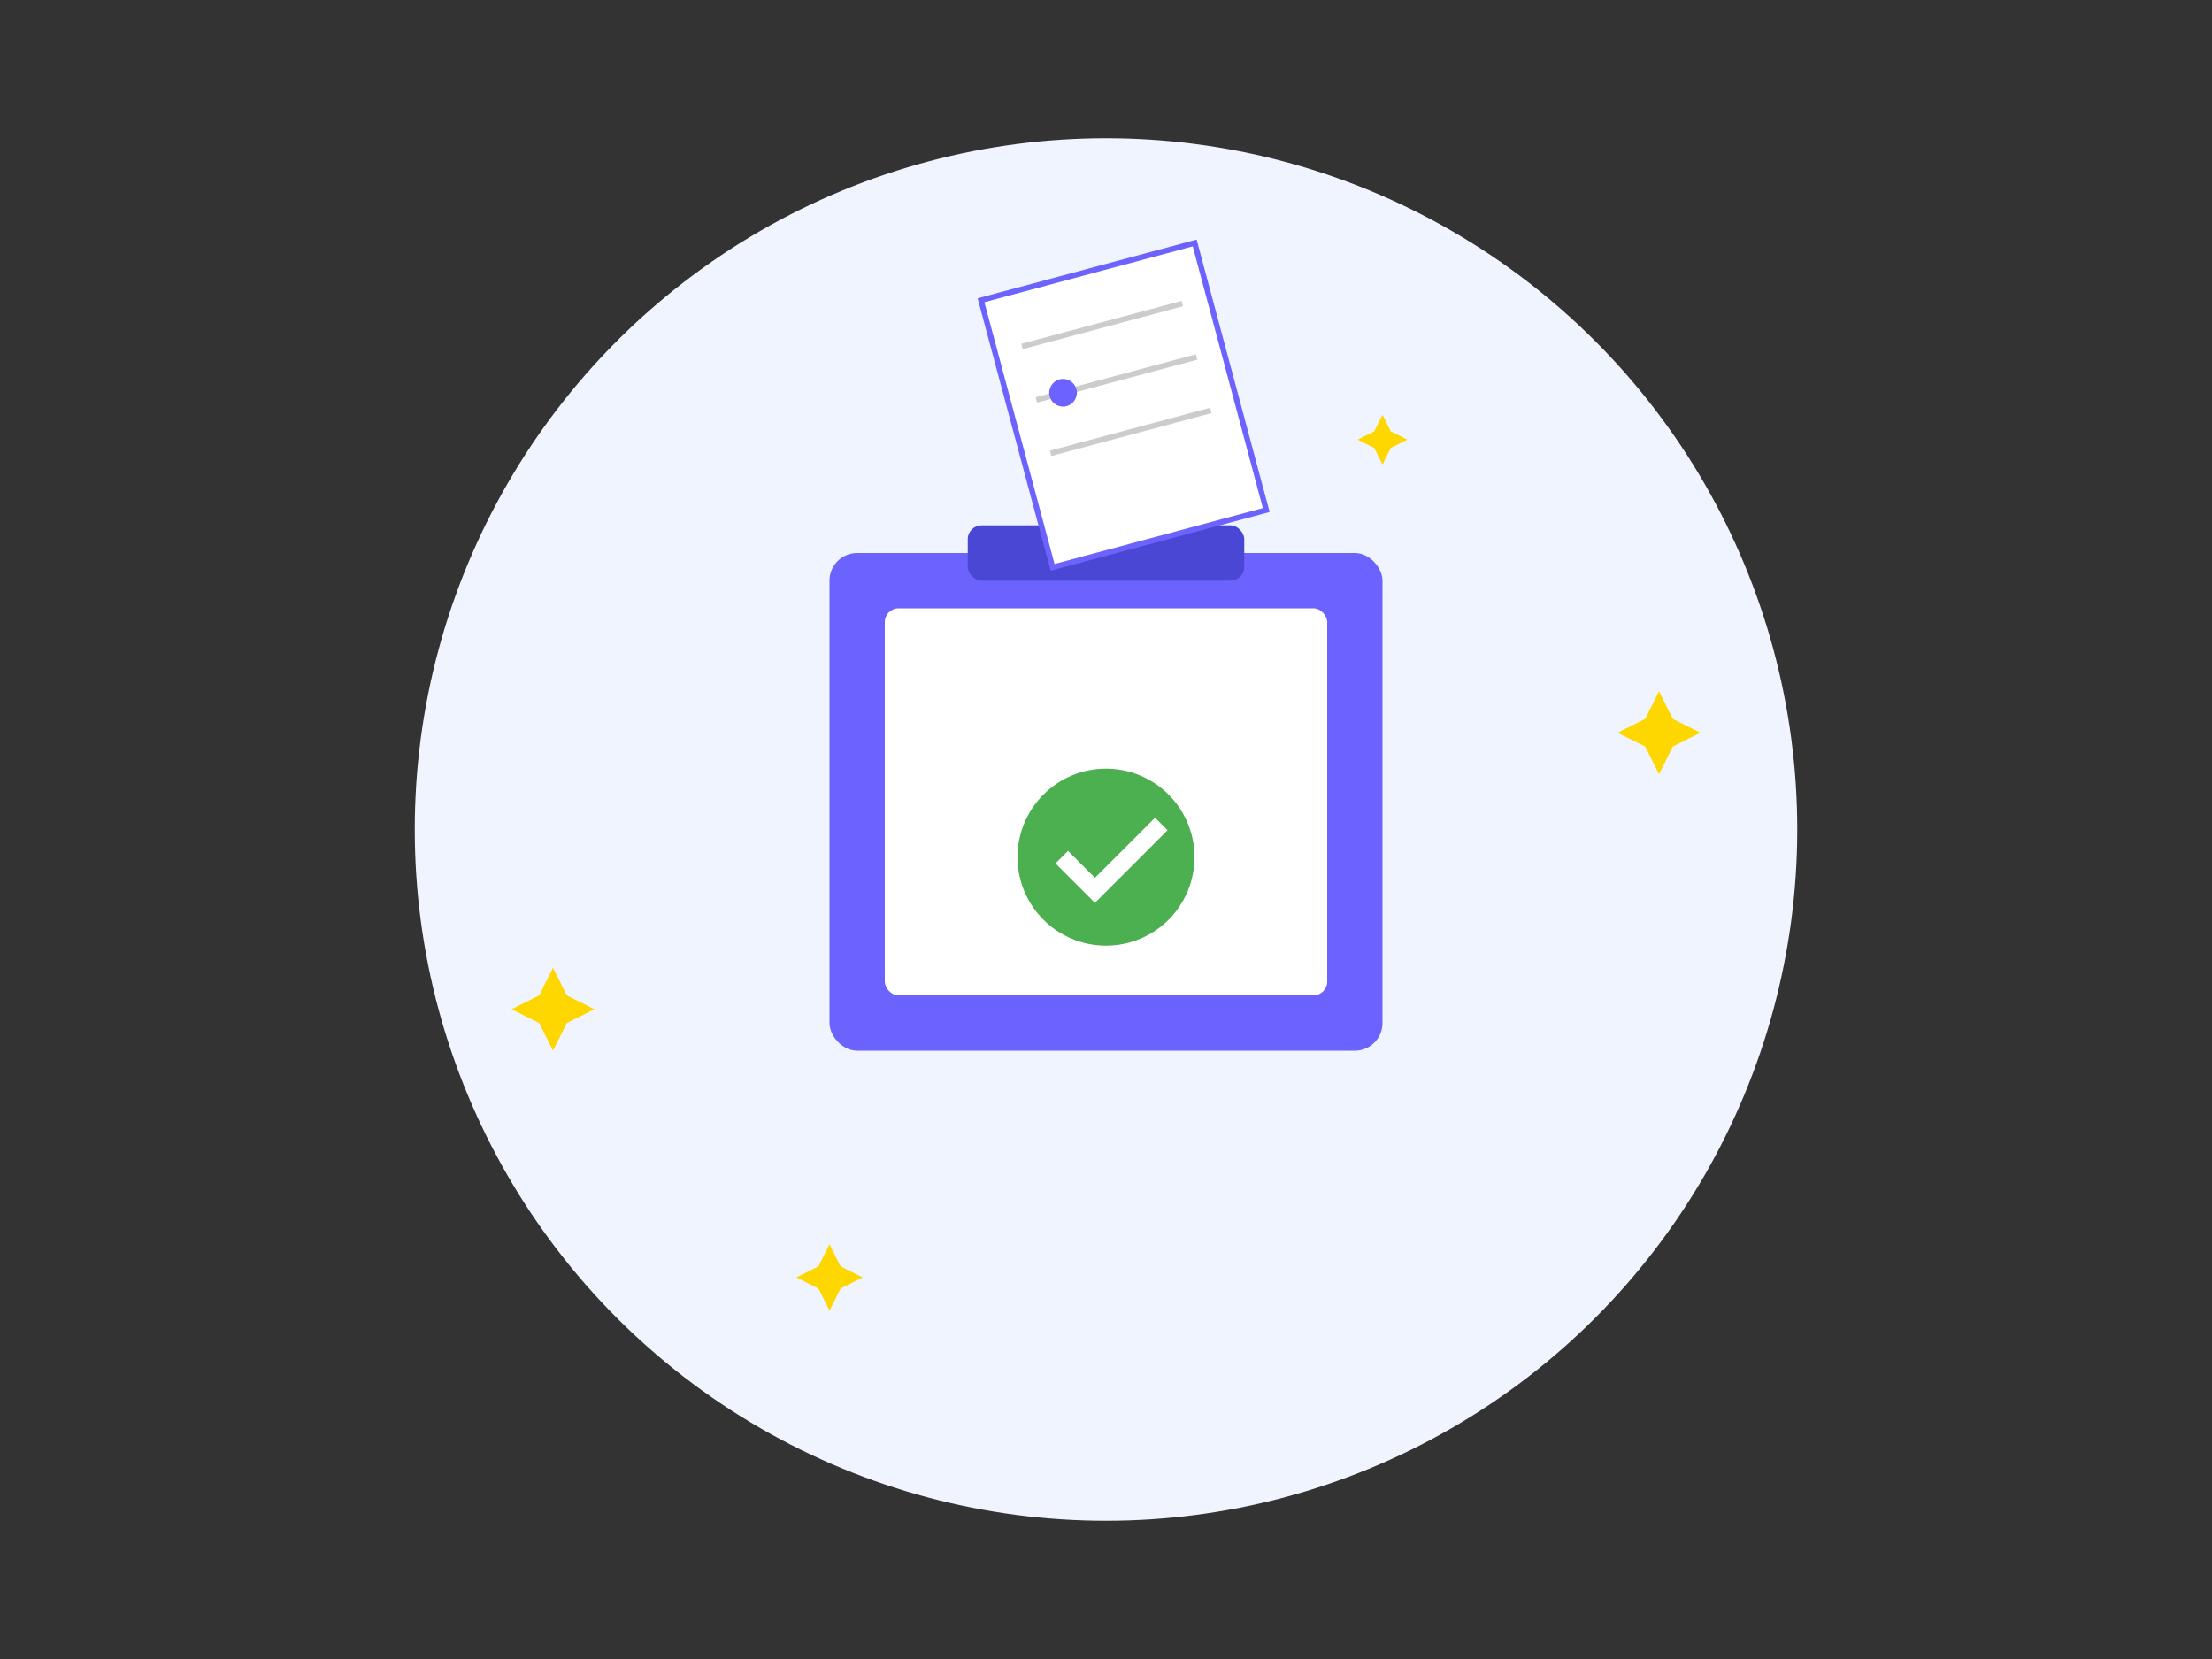 <svg xmlns="http://www.w3.org/2000/svg" viewBox="0 0 800 600">
    <rect x="0" y="0" width="800" height="600" fill="#333333" stroke="none"/>
    <!-- Background Circle -->
    <circle cx="400" cy="300" r="250" fill="#f0f4ff"/>
    
    <!-- Ballot Box -->
    <rect x="300" y="200" width="200" height="180" rx="10" fill="#6c63ff"/>
    <rect x="320" y="220" width="160" height="140" rx="5" fill="white"/>
    
    <!-- Ballot Slot -->
    <rect x="350" y="190" width="100" height="20" rx="5" fill="#4a47d4"/>
    
    <!-- Voting Paper -->
    <g transform="rotate(-15, 400, 200)">
        <rect x="380" y="100" width="80" height="100" fill="white" stroke="#6c63ff" stroke-width="2"/>
        <line x1="390" y1="120" x2="450" y2="120" stroke="#ccc" stroke-width="2"/>
        <line x1="390" y1="140" x2="450" y2="140" stroke="#ccc" stroke-width="2"/>
        <line x1="390" y1="160" x2="450" y2="160" stroke="#ccc" stroke-width="2"/>
        <circle cx="400" cy="140" r="5" fill="#6c63ff"/>
    </g>
    
    <!-- Checkmark -->
    <g transform="translate(360, 270) scale(0.8)">
        <circle cx="50" cy="50" r="40" fill="#4CAF50"/>
        <path d="M30 50 L45 65 L75 35" stroke="white" stroke-width="8" fill="none"/>
    </g>
    
    <!-- Stars -->
    <g fill="#ffd700">
        <path d="M600,250 l5,10 10,5 -10,5 -5,10 -5,-10 -10,-5 10,-5z"/>
        <path d="M200,350 l5,10 10,5 -10,5 -5,10 -5,-10 -10,-5 10,-5z"/>
        <path d="M500,150 l3,6 6,3 -6,3 -3,6 -3,-6 -6,-3 6,-3z"/>
        <path d="M300,450 l4,8 8,4 -8,4 -4,8 -4,-8 -8,-4 8,-4z"/>
    </g>
</svg> 
